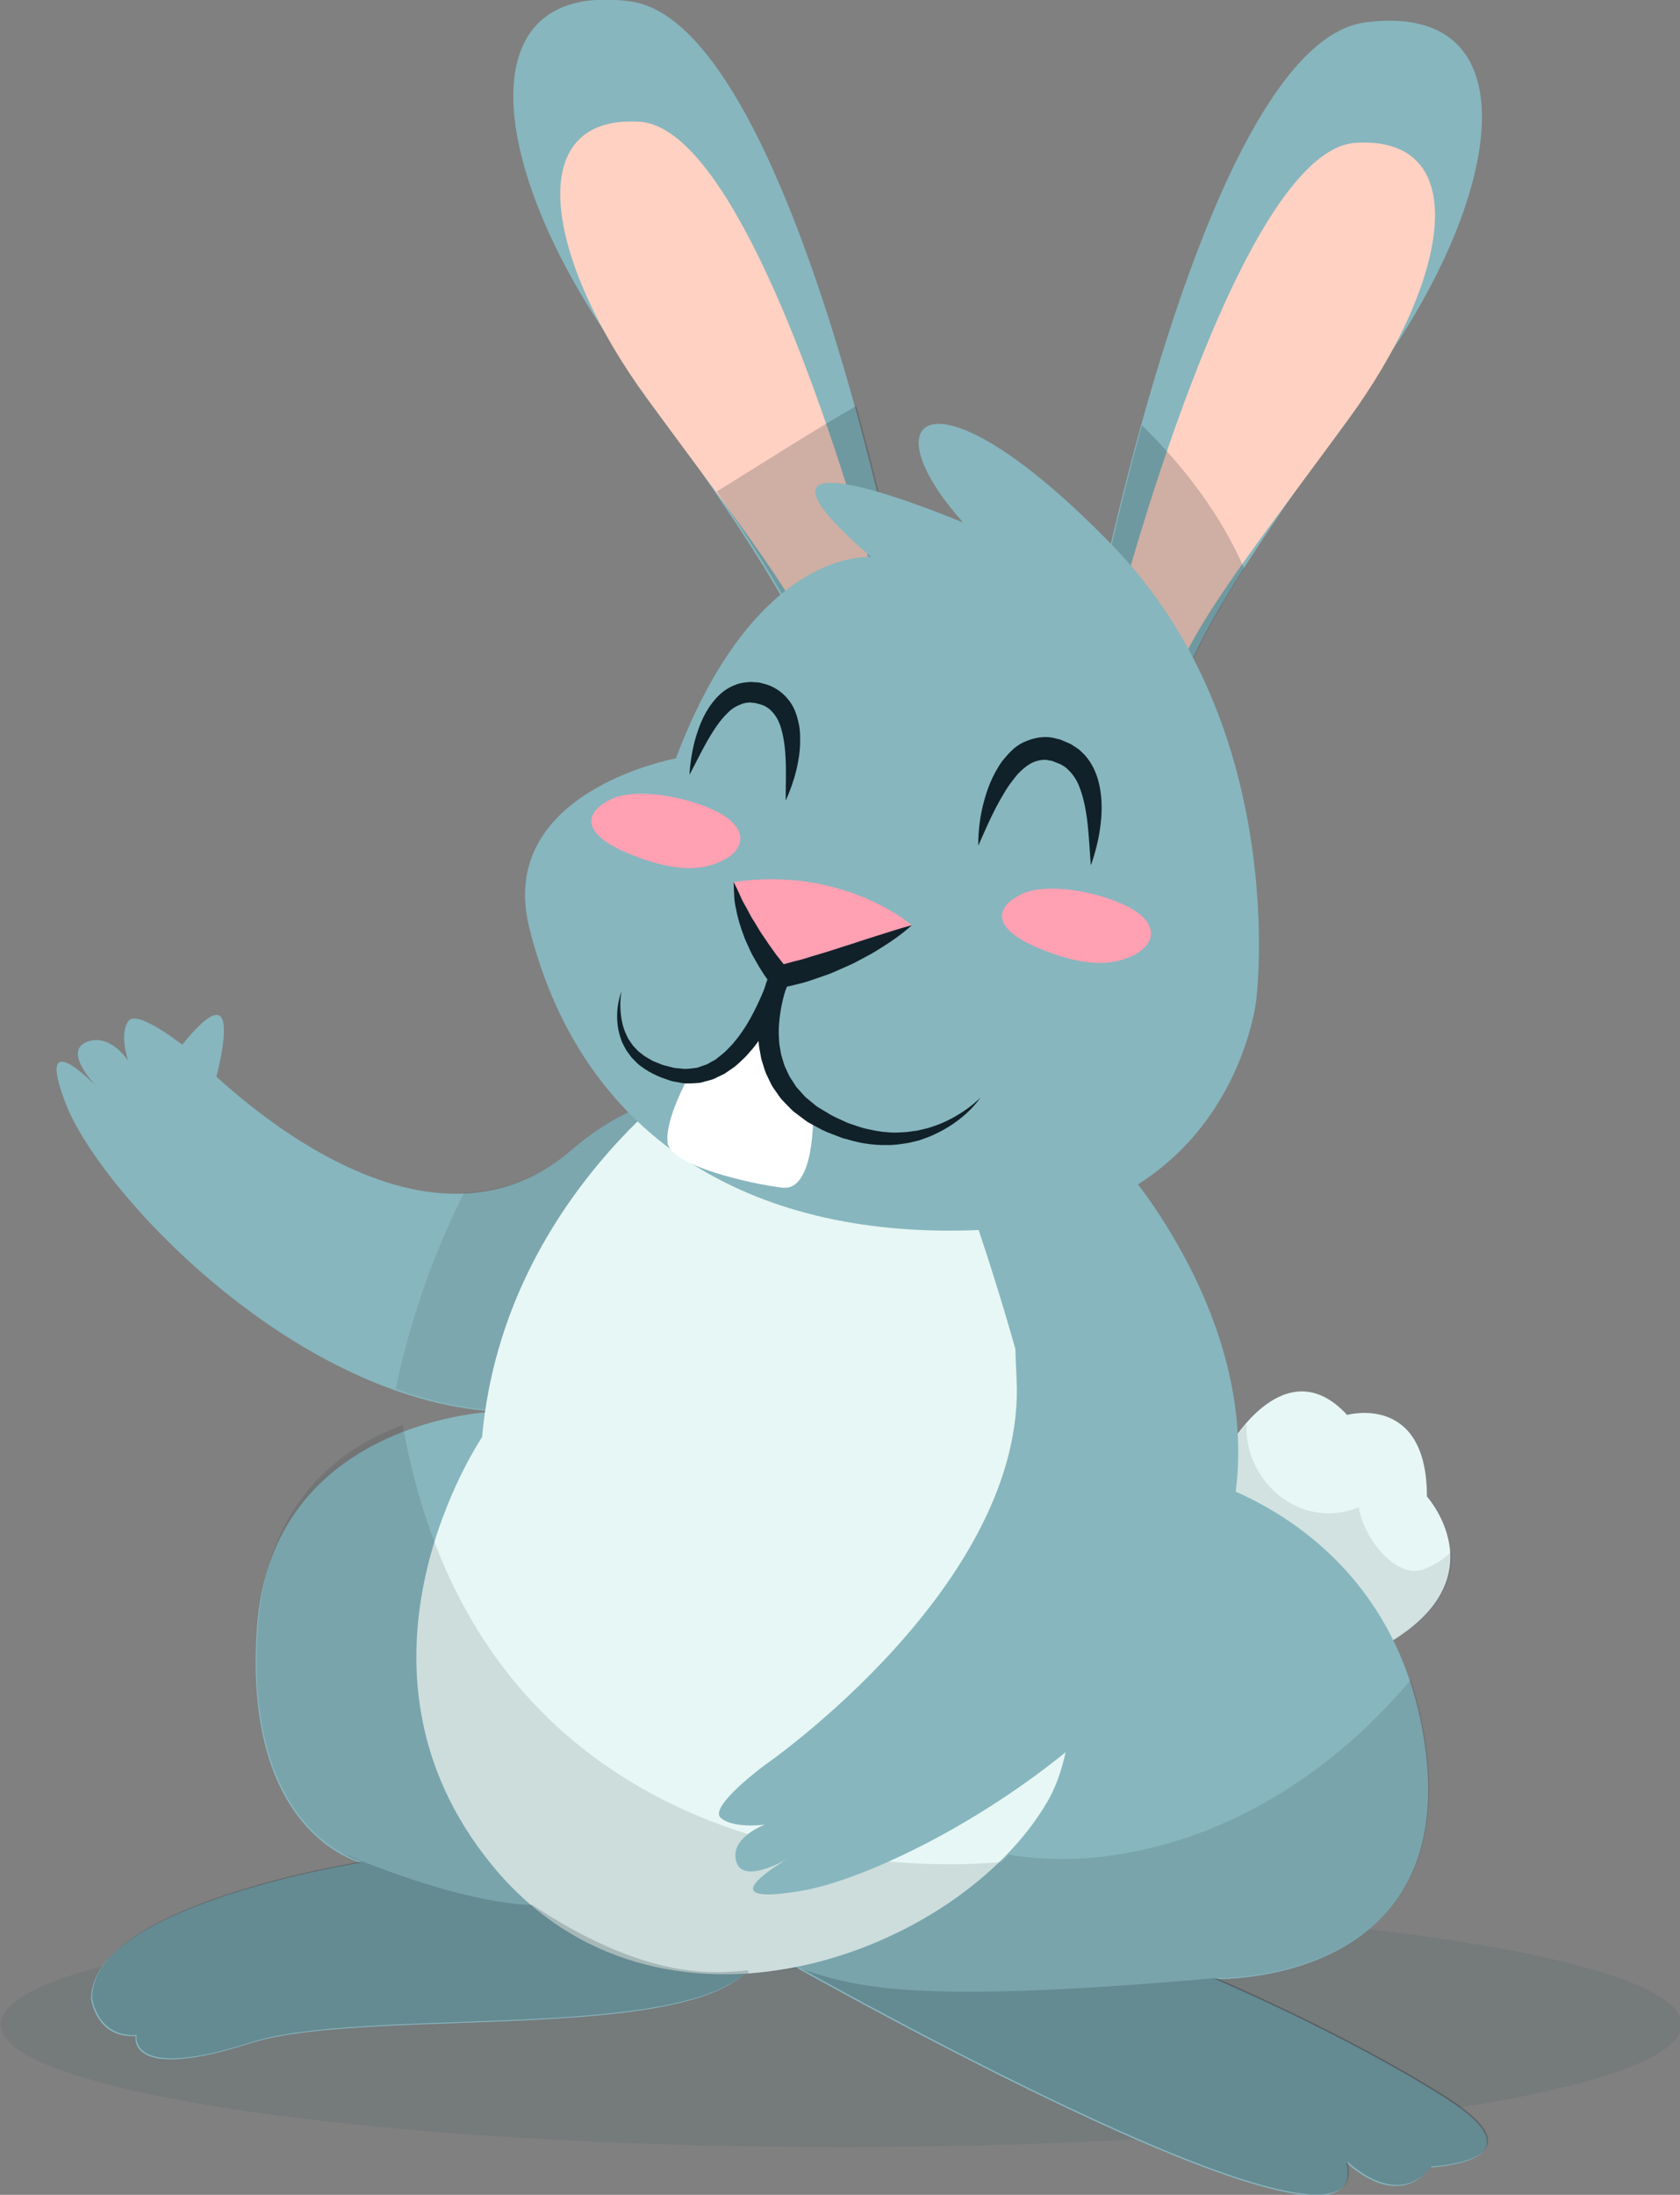 <?xml version="1.0" encoding="UTF-8" standalone="no"?>
<svg
   xmlns:dc="http://purl.org/dc/elements/1.1/"
   xmlns:cc="http://creativecommons.org/ns#"
   xmlns:rdf="http://www.w3.org/1999/02/22-rdf-syntax-ns#"
   xmlns:svg="http://www.w3.org/2000/svg"
   xmlns="http://www.w3.org/2000/svg"
   xmlns:sodipodi="http://sodipodi.sourceforge.net/DTD/sodipodi-0.dtd"
   xmlns:inkscape="http://www.inkscape.org/namespaces/inkscape"
   id="svg2187"
   version="1.1"
   viewBox="0 0 45.199 59.007"
   height="223.017"
   width="170.829"
   sodipodi:docname="helper.svg"
   inkscape:version="0.92.3 (2405546, 2018-03-11)">
  <rect x="0" y="0" width="45.199" height="59.007" fill="#808080" stroke="none"/>
  <sodipodi:namedview
     pagecolor="#ffffff"
     bordercolor="#666666"
     borderopacity="1"
     objecttolerance="10"
     gridtolerance="10"
     guidetolerance="10"
     inkscape:pageopacity="0"
     inkscape:pageshadow="2"
     inkscape:window-width="1920"
     inkscape:window-height="1141"
     id="namedview1095"
     showgrid="false"
     inkscape:pagecheckerboard="false"
     units="px"
     fit-margin-top="0"
     fit-margin-left="0"
     fit-margin-right="0"
     fit-margin-bottom="0"
     inkscape:zoom="0.824039"
     inkscape:cx="396.86063"
     inkscape:cy="-338.38963"
     inkscape:window-x="0"
     inkscape:window-y="28"
     inkscape:window-maximized="1"
     inkscape:current-layer="svg2187" />
  <defs
     id="defs2181">
    <clipPath
       id="clipPath662"
       clipPathUnits="userSpaceOnUse">
      <path
         id="path660"
         d="m 130.995,180.635 h 14.187 V 156.26 h -14.187 z"
         inkscape:connector-curvature="0" />
    </clipPath>
    <clipPath
       id="clipPath638"
       clipPathUnits="userSpaceOnUse">
      <path
         id="path636"
         d="m 159.817,179.157 h 11.38 v -24.503 h -11.38 z"
         inkscape:connector-curvature="0" />
    </clipPath>
    <clipPath
       id="clipPath614"
       clipPathUnits="userSpaceOnUse">
      <path
         id="path612"
         d="M 83.387,70.42 H 133.427 V 54.788 H 83.387 Z"
         inkscape:connector-curvature="0" />
    </clipPath>
    <clipPath
       id="clipPath598"
       clipPathUnits="userSpaceOnUse">
      <path
         id="path596"
         d="m 169.061,60.904 h 0.329 v -0.002 h -0.329 z"
         inkscape:connector-curvature="0" />
    </clipPath>
    <clipPath
       id="clipPath582"
       clipPathUnits="userSpaceOnUse">
      <path
         id="path580"
         d="m 137.498,61.581 h 52.28 V 44.421 h -52.28 z"
         inkscape:connector-curvature="0" />
    </clipPath>
    <clipPath
       id="clipPath550"
       clipPathUnits="userSpaceOnUse">
      <path
         id="path548"
         d="M 83.387,103.018 H 189.778 V 44.421 H 83.387 Z"
         inkscape:connector-curvature="0" />
    </clipPath>
    <clipPath
       id="clipPath554"
       clipPathUnits="userSpaceOnUse">
      <path
         id="path552"
         d="M 83.387,103.018 H 189.778 V 44.421 H 83.387 Z"
         inkscape:connector-curvature="0" />
    </clipPath>
    <clipPath
       id="clipPath522"
       clipPathUnits="userSpaceOnUse">
      <path
         id="path520"
         d="m 106.528,128.024 h 34.979 v -23.961 h -34.979 z"
         inkscape:connector-curvature="0" />
    </clipPath>
    <clipPath
       id="clipPath502"
       clipPathUnits="userSpaceOnUse">
      <path
         id="path500"
         d="m 170.261,103.131 h 16.752 V 84.997 h -16.752 z"
         inkscape:connector-curvature="0" />
    </clipPath>
    <clipPath
       id="clipPath482"
       clipPathUnits="userSpaceOnUse">
      <path
         id="path480"
         d="M 76.417,66.696 H 204.539 V 48.033 H 76.417 Z"
         inkscape:connector-curvature="0" />
    </clipPath>
  </defs>
  <g
     id="layer1"
     transform="translate(-50.728,-115.55)">
    <g
       transform="matrix(0.353,0,0,-0.353,23.77,190.228)"
       id="g476">
      <g
         id="g478" />
      <g
         id="g490">
        <g
           style="opacity:0.1"
           id="g488"
           clip-path="url(#clipPath482)">
          <g
             id="g486"
             transform="translate(76.417,57.364)">
            <path
               id="path484"
               style="fill:#194354;fill-opacity:1;fill-rule:nonzero;stroke:none"
               d="m 0,0 c 0,-5.154 28.681,-9.331 64.061,-9.331 35.38,0 64.061,4.177 64.061,9.331 0,5.154 -28.681,9.331 -64.061,9.331 C 28.681,9.331 0,5.154 0,0"
               inkscape:connector-curvature="0" />
          </g>
        </g>
      </g>
    </g>
    <g
       transform="matrix(0.353,0,0,-0.353,83.834,154.387)"
       id="g492">
      <path
         id="path494"
         style="fill:#e7f7f5;fill-opacity:1;fill-rule:nonzero;stroke:none"
         d="m 0,0 c 0,0 4.21,7.337 8.887,2.258 0,0 6.081,1.693 6.081,-6.209 0,0 6.081,-6.772 -4.21,-11.852 C 0.468,-20.882 0,0 0,0"
         inkscape:connector-curvature="0" />
    </g>
    <g
       transform="matrix(0.353,0,0,-0.353,23.77,190.228)"
       id="g496">
      <g
         id="g498" />
      <g
         id="g510">
        <g
           style="opacity:0.1"
           id="g508"
           clip-path="url(#clipPath502)">
          <g
             id="g506"
             transform="translate(171.371,103.131)">
            <path
               id="path504"
               style="fill:#112129;fill-opacity:1;fill-rule:nonzero;stroke:none"
               d="m 0,0 c -0.209,-4.355 4.066,-8.18 8.567,-6.38 0.29,-2.208 2.796,-5.54 4.97,-4.704 0.756,0.29 1.473,0.753 2.095,1.319 0.133,-2.286 -1.024,-5.125 -5.983,-7.573 -10.291,-5.079 -10.759,15.803 -10.759,15.803 0,0 0.408,0.71 1.11,1.535"
               inkscape:connector-curvature="0" />
          </g>
        </g>
      </g>
    </g>
    <g
       transform="matrix(0.353,0,0,-0.353,73.69,149.374)"
       id="g512">
      <path
         id="path514"
         style="fill:#87b6be;fill-opacity:1;fill-rule:nonzero;stroke:none"
         d="m 0,0 c 0,0 -11.973,-12.721 -27.403,-11.681 -15.431,1.04 -30.045,16.762 -32.619,23.407 -2.575,6.645 2.664,0.995 2.664,0.995 0,0 -2.979,2.852 -1.175,3.697 1.803,0.846 3.255,-1.384 3.255,-1.384 0,0 -0.704,2.005 0.007,3.015 0.711,1.011 4.64,-2.207 4.64,-2.207 0,0 16.778,-18.229 29.115,-7.634 C -9.07,18.896 -1.302,5.448 0,0"
         inkscape:connector-curvature="0" />
    </g>
    <g
       transform="matrix(0.353,0,0,-0.353,23.77,190.228)"
       id="g516">
      <g
         id="g518" />
      <g
         id="g530">
        <g
           style="opacity:0.1"
           id="g528"
           clip-path="url(#clipPath522)">
          <g
             id="g526"
             transform="translate(111.743,120.715)">
            <path
               id="path524"
               style="fill:#112129;fill-opacity:1;fill-rule:nonzero;stroke:none"
               d="m 0,0 c 2.814,0.103 5.63,1.05 8.247,3.297 12.446,10.689 20.214,-2.76 21.516,-8.208 0,0 -11.973,-12.721 -27.403,-11.681 -2.566,0.173 -5.107,0.759 -7.575,1.634 C -4.132,-9.764 -2.394,-4.755 0,0"
               inkscape:connector-curvature="0" />
          </g>
        </g>
      </g>
    </g>
    <g
       transform="matrix(0.353,0,0,-0.353,56.253,145.551)"
       id="g532">
      <path
         id="path534"
         style="fill:#87b6be;fill-opacity:1;fill-rule:nonzero;stroke:none"
         d="M 0,0 C 0,0 4.507,13.838 -2.558,4.396 -9.622,-5.046 0,0 0,0"
         inkscape:connector-curvature="0" />
    </g>
    <g
       transform="matrix(0.353,0,0,-0.353,67.7,145.908)"
       id="g536">
      <path
         id="path538"
         style="fill:#87b6be;fill-opacity:1;fill-rule:nonzero;stroke:none"
         d="m 0,0 c 0,0 -8.158,-12.638 -10.423,-21.507 0,0 -16.94,-0.572 -18.072,-16.423 -1.132,-15.852 7.926,-17.927 7.926,-17.927 0,0 -20.569,-3.209 -20.569,-10.379 0,0 0.377,-3.02 3.397,-2.831 0,0 -0.755,-3.585 8.68,-0.566 9.435,3.019 37.553,-0.566 38.874,7.36 0,0 47.365,-27.174 44.723,-16.418 0,0 3.775,-3.774 6.417,-0.377 0,0 8.869,0.377 1.132,5.283 -7.737,4.907 -17.55,9.058 -17.55,9.058 0,0 18.305,-0.566 16.04,17.361 -2.264,17.928 -18.493,21.136 -18.493,21.136 l -5.095,23.211 z"
         inkscape:connector-curvature="0" />
    </g>
    <g
       transform="matrix(0.353,0,0,-0.353,70.021,143.95)"
       id="g540">
      <path
         id="path542"
         style="fill:#e7f7f5;fill-opacity:1;fill-rule:nonzero;stroke:none"
         d="m 0,0 c 0,0 -16.202,-9.901 -17.913,-29.001 0,0 -11.792,-17.356 0.81,-32.658 12.602,-15.303 35.556,-6.751 42.307,4.95 6.751,11.702 -6.751,47.708 -6.751,47.708 z"
         inkscape:connector-curvature="0" />
    </g>
    <g
       transform="matrix(0.353,0,0,-0.353,23.77,190.228)"
       id="g544">
      <g
         id="g546" />
      <g
         id="g570">
        <g
           style="opacity:0.6"
           id="g568"
           clip-path="url(#clipPath550)">
          <g
             id="g566">
            <g
               id="g556" />
            <g
               id="g564">
              <g
                 style="opacity:0.2"
                 id="g562"
                 clip-path="url(#clipPath554)">
                <g
                   id="g560"
                   transform="translate(83.387,59.394)">
                  <path
                     id="path558"
                     style="fill:#112129;fill-opacity:1;fill-rule:nonzero;stroke:none"
                     d="m 0,0 c 0,7.171 20.569,10.379 20.569,10.379 0,0 -9.058,2.076 -7.926,17.927 0.696,9.741 6.592,13.706 11.035,15.318 6.698,-37.871 45.643,-33.271 45.643,-33.271 0.19,0.18 0.37,0.363 0.548,0.546 2.599,-0.414 5.324,-0.441 8.15,-0.009 8.953,1.365 16.737,6.499 22.49,13.334 0.541,-1.621 0.957,-3.397 1.204,-5.353 C 103.978,0.944 85.673,1.51 85.673,1.51 c 0,0 9.813,-4.152 17.55,-9.058 7.737,-4.907 -1.132,-5.284 -1.132,-5.284 -2.642,-3.397 -6.416,0.377 -6.416,0.377 C 97.912,-21.561 64.302,-3.479 53.942,2.281 52.022,1.998 50.925,1.914 49.728,1.849 44.003,-3.291 20.535,-0.69 12.077,-3.397 2.642,-6.416 3.397,-2.831 3.397,-2.831 0.377,-3.019 0,0 0,0"
                     inkscape:connector-curvature="0" />
                </g>
              </g>
            </g>
          </g>
        </g>
      </g>
    </g>
    <g
       transform="matrix(0.353,0,0,-0.353,81.009,146.973)"
       id="g572">
      <path
         id="path574"
         style="fill:#87b6be;fill-opacity:1;fill-rule:nonzero;stroke:none"
         d="m 0,0 c 0,0 11.862,-13.453 7.71,-27.915 -4.151,-14.463 -24.515,-25.73 -32.422,-27.075 -7.908,-1.345 -0.594,2.691 -0.594,2.691 0,0 -3.756,-2.355 -4.349,-0.505 -0.593,1.85 2.175,2.859 2.175,2.859 0,0 -2.373,-0.336 -3.361,0.505 -0.989,0.84 3.361,4.036 3.361,4.036 0,0 19.967,13.789 19.177,29.428 C -9.094,-0.336 -6.326,-0.336 0,0"
         inkscape:connector-curvature="0" />
    </g>
    <g
       transform="matrix(0.353,0,0,-0.353,23.77,190.228)"
       id="g576">
      <g
         id="g578" />
      <g
         id="g590">
        <g
           style="opacity:0.2"
           id="g588"
           clip-path="url(#clipPath582)">
          <g
             id="g586"
             transform="translate(169.061,60.904)">
            <path
               id="path584"
               style="fill:#112129;fill-opacity:1;fill-rule:nonzero;stroke:none"
               d="m 0,0 c 0,0 9.813,-4.152 17.55,-9.058 7.737,-4.906 -1.132,-5.284 -1.132,-5.284 -2.642,-3.396 -6.416,0.378 -6.416,0.378 2.225,-9.059 -31.016,8.783 -41.564,14.641 C -27.154,-0.834 -22.315,-1.959 0,0"
               inkscape:connector-curvature="0" />
          </g>
        </g>
      </g>
    </g>
    <g
       transform="matrix(0.353,0,0,-0.353,23.77,190.228)"
       id="g592">
      <g
         id="g594" />
      <g
         id="g606">
        <g
           style="opacity:0.2"
           id="g604"
           clip-path="url(#clipPath598)">
          <g
             id="g602"
             transform="translate(169.061,60.904)">
            <path
               id="path600"
               style="fill:#112129;fill-opacity:1;fill-rule:nonzero;stroke:none"
               d="M 0,0 C 0.112,-0.002 0.218,0.001 0.329,-0.001 0.124,-0.003 0,0 0,0"
               inkscape:connector-curvature="0" />
          </g>
        </g>
      </g>
    </g>
    <g
       transform="matrix(0.353,0,0,-0.353,23.77,190.228)"
       id="g608">
      <g
         id="g610" />
      <g
         id="g622">
        <g
           style="opacity:0.2"
           id="g620"
           clip-path="url(#clipPath614)">
          <g
             id="g618"
             transform="translate(83.387,59.394)">
            <path
               id="path616"
               style="fill:#112129;fill-opacity:1;fill-rule:nonzero;stroke:none"
               d="m 0,0 c 0,7.171 20.569,10.379 20.569,10.379 0,0 -0.629,0.147 -1.531,0.647 C 29.04,6.864 33.541,7.09 33.541,7.09 42.542,1.126 47.689,1.909 49.982,2.094 49.997,2.017 50.018,1.942 50.039,1.867 49.936,1.861 49.832,1.855 49.728,1.849 44.003,-3.291 20.535,-0.69 12.077,-3.397 2.642,-6.416 3.397,-2.831 3.397,-2.831 0.377,-3.019 0,0 0,0"
               inkscape:connector-curvature="0" />
          </g>
        </g>
      </g>
    </g>
    <g
       transform="matrix(0.353,0,0,-0.353,80.15,132.314)"
       id="g624">
      <path
         id="path626"
         style="fill:#87b6be;fill-opacity:1;fill-rule:nonzero;stroke:none"
         d="M 0,0 C 0,0 8.505,44.22 20.73,45.79 32.955,47.36 31.626,33.754 22.324,20.148 13.023,6.541 6.113,-2.355 6.113,-8.111 6.113,-13.868 0,0 0,0"
         inkscape:connector-curvature="0" />
    </g>
    <g
       transform="matrix(0.353,0,0,-0.353,80.757,132.168)"
       id="g628">
      <path
         id="path630"
         style="fill:#ffd1c2;fill-opacity:1;fill-rule:nonzero;stroke:none"
         d="M 0,0 C 0,0 9.224,35.658 18.269,36.2 27.314,36.741 25.418,25.691 17.692,15.126 9.966,4.56 4.309,-2.298 3.918,-7.007 3.527,-11.716 0,0 0,0"
         inkscape:connector-curvature="0" />
    </g>
    <g
       transform="matrix(0.353,0,0,-0.353,23.77,190.228)"
       id="g632">
      <g
         id="g634" />
      <g
         id="g646">
        <g
           style="opacity:0.2"
           id="g644"
           clip-path="url(#clipPath638)">
          <g
             id="g642"
             transform="translate(171.197,168.26)">
            <path
               id="path640"
               style="fill:#112129;fill-opacity:1;fill-rule:nonzero;stroke:none"
               d="m 0,0 c -3.271,-5.127 -5.267,-9.123 -5.267,-12.207 0,-5.757 -6.113,8.111 -6.113,8.111 0,0 1.291,6.709 3.588,14.994 C -4.495,7.669 -1.798,4.085 0,0"
               inkscape:connector-curvature="0" />
          </g>
        </g>
      </g>
    </g>
    <g
       transform="matrix(0.353,0,0,-0.353,74.987,131.748)"
       id="g648">
      <path
         id="path650"
         style="fill:#87b6be;fill-opacity:1;fill-rule:nonzero;stroke:none"
         d="M 0,0 C 0,0 -8.505,44.22 -20.73,45.79 -32.955,47.36 -31.626,33.754 -22.324,20.148 -13.023,6.541 -6.113,-2.355 -6.113,-8.111 -6.113,-13.868 0,0 0,0"
         inkscape:connector-curvature="0" />
    </g>
    <g
       transform="matrix(0.353,0,0,-0.353,74.38,131.601)"
       id="g652">
      <path
         id="path654"
         style="fill:#ffd1c2;fill-opacity:1;fill-rule:nonzero;stroke:none"
         d="m 0,0 c 0,0 -9.224,35.658 -18.269,36.2 -9.045,0.541 -7.149,-10.509 0.577,-21.074 C -9.966,4.56 -4.309,-2.298 -3.918,-7.007 -3.527,-11.716 0,0 0,0"
         inkscape:connector-curvature="0" />
    </g>
    <g
       transform="matrix(0.353,0,0,-0.353,23.77,190.228)"
       id="g656">
      <g
         id="g658" />
      <g
         id="g670">
        <g
           style="opacity:0.2"
           id="g668"
           clip-path="url(#clipPath662)">
          <g
             id="g666"
             transform="translate(141.629,180.635)">
            <path
               id="path664"
               style="fill:#112129;fill-opacity:1;fill-rule:nonzero;stroke:none"
               d="m 0,0 c 2.275,-8.224 3.553,-14.865 3.553,-14.865 0,0 -6.113,-13.867 -6.113,-8.111 0,3.889 -3.16,9.218 -8.074,16.456 C -7.1,-4.339 -3.598,-2.079 0,0"
               inkscape:connector-curvature="0" />
          </g>
        </g>
      </g>
    </g>
    <g
       transform="matrix(0.353,0,0,-0.353,84.527,142.432)"
       id="g672">
      <path
         id="path674"
         style="fill:#87b6be;fill-opacity:1;fill-rule:nonzero;stroke:none"
         d="m 0,0 c 0,0 2.628,20.585 -10.949,34.6 -13.577,14.015 -18.833,10.073 -11.388,1.752 0,0 -19.708,8.321 -7.007,-2.628 0,0 -8.76,0.876 -14.891,-15.329 0,0 -13.773,-2.504 -11.168,-12.92 4.16,-16.643 17.703,-23.752 34.38,-22.994 C -1.752,-16.643 0,0 0,0"
         inkscape:connector-curvature="0" />
    </g>
    <g
       transform="matrix(0.353,0,0,-0.353,80.076,138.814)"
       id="g676">
      <path
         id="path678"
         style="fill:#112129;fill-opacity:1;fill-rule:nonzero;stroke:none"
         d="M 0,0 C 0,0 -0.024,0.325 -0.065,0.893 -0.103,1.456 -0.151,2.258 -0.25,3.188 -0.357,4.113 -0.534,5.186 -0.942,6.146 -1.145,6.624 -1.45,7.025 -1.789,7.339 -1.929,7.494 -2.217,7.64 -2.311,7.699 L -2.756,7.874 -2.979,7.962 C -3.037,7.971 -3.081,7.968 -3.132,7.975 -3.485,8.102 -3.983,8.017 -4.379,7.856 -4.794,7.678 -5.196,7.334 -5.558,6.964 -5.895,6.556 -6.228,6.137 -6.499,5.691 -6.77,5.249 -7.018,4.811 -7.234,4.396 -7.661,3.562 -7.99,2.833 -8.215,2.316 c -0.229,-0.52 -0.36,-0.817 -0.36,-0.817 0,0 -0.016,0.328 0.021,0.9 0.037,0.571 0.125,1.39 0.379,2.352 0.251,0.961 0.635,2.087 1.419,3.184 0.43,0.518 0.9,1.102 1.647,1.447 0.739,0.329 1.576,0.525 2.466,0.274 l 0.318,-0.078 0.221,-0.095 0.44,-0.19 0.055,-0.023 0.103,-0.048 0.032,-0.02 0.127,-0.082 0.253,-0.166 C -0.919,8.852 -0.78,8.707 -0.634,8.572 -0.056,8.023 0.285,7.327 0.499,6.684 0.895,5.373 0.863,4.172 0.751,3.186 0.644,2.196 0.436,1.403 0.279,0.854 0.118,0.305 0,0 0,0"
         inkscape:connector-curvature="0" />
    </g>
    <g
       transform="matrix(0.353,0,0,-0.353,71.866,137.072)"
       id="g680">
      <path
         id="path682"
         style="fill:#112129;fill-opacity:1;fill-rule:nonzero;stroke:none"
         d="M 0,0 C 0,0 0.002,0.293 0.006,0.804 0.012,1.31 0.03,2.032 0.008,2.873 -0.021,3.71 -0.093,4.687 -0.376,5.584 -0.512,6.031 -0.729,6.439 -1.008,6.737 -1.281,7.045 -1.623,7.267 -2.063,7.355 L -2.221,7.403 -2.26,7.415 -2.28,7.422 -2.29,7.425 c -0.018,0.003 0.138,-0.018 0.069,-0.009 l -0.007,10e-4 -0.107,0.01 -0.427,0.044 C -2.944,7.436 -3.079,7.453 -3.29,7.372 -3.667,7.241 -4.064,7.043 -4.389,6.704 -5.066,6.07 -5.572,5.225 -5.993,4.506 -6.402,3.771 -6.726,3.126 -6.958,2.674 -7.196,2.221 -7.331,1.962 -7.331,1.962 c 0,0 0.01,0.295 0.07,0.804 0.063,0.509 0.168,1.238 0.424,2.094 0.262,0.851 0.627,1.866 1.43,2.81 0.389,0.467 0.94,0.924 1.627,1.16 0.317,0.136 0.759,0.182 1.145,0.201 L -2.206,9.002 -2.099,8.995 -2.01,8.984 -1.994,8.98 -1.962,8.972 -1.897,8.956 -1.64,8.889 C -0.957,8.725 -0.284,8.288 0.163,7.732 0.642,7.183 0.849,6.523 0.978,5.935 1.125,5.336 1.107,4.767 1.098,4.241 1.078,3.716 1.001,3.232 0.916,2.794 0.745,1.917 0.497,1.223 0.315,0.743 0.13,0.264 0,0 0,0"
         inkscape:connector-curvature="0" />
    </g>
    <g
       transform="matrix(0.353,0,0,-0.353,67.523,138.447)"
       id="g684">
      <path
         id="path686"
         style="fill:#ffa0b3;fill-opacity:1;fill-rule:nonzero;stroke:none"
         d="M 0,0 C -3.186,1.404 -3.12,2.962 -1.019,3.986 0.802,4.896 4.776,4.238 7.166,2.999 9.709,1.65 9.2,-0.2 6.751,-0.976 5.405,-1.435 3.354,-1.456 0,0"
         inkscape:connector-curvature="0" />
    </g>
    <g
       transform="matrix(0.353,0,0,-0.353,78.571,140.997)"
       id="g688">
      <path
         id="path690"
         style="fill:#ffa0b3;fill-opacity:1;fill-rule:nonzero;stroke:none"
         d="M 0,0 C -3.186,1.404 -3.12,2.962 -1.019,3.986 0.802,4.896 4.776,4.238 7.166,2.999 9.709,1.65 9.2,-0.2 6.751,-0.976 5.405,-1.435 3.354,-1.456 0,0"
         inkscape:connector-curvature="0" />
    </g>
    <g
       transform="matrix(0.353,0,0,-0.353,75.257,140.423)"
       id="g692">
      <path
         id="path694"
         style="fill:#ffa0b3;fill-opacity:1;fill-rule:nonzero;stroke:none"
         d="m 0,0 c 0,0 -5.183,4.526 -13.577,3.285 0,0 1.314,-7.008 3.504,-7.227 C -7.883,-4.161 0,0 0,0"
         inkscape:connector-curvature="0" />
    </g>
    <g
       transform="matrix(0.353,0,0,-0.353,70.467,139.264)"
       id="g696">
      <path
         id="path698"
         style="fill:#112129;fill-opacity:1;fill-rule:nonzero;stroke:none"
         d="m 0,0 c 0.155,-0.31 0.312,-0.619 0.449,-0.933 0.135,-0.319 0.282,-0.625 0.453,-0.907 0.169,-0.287 0.304,-0.576 0.465,-0.859 0.174,-0.283 0.359,-0.557 0.518,-0.841 0.153,-0.287 0.36,-0.547 0.537,-0.821 0.181,-0.27 0.362,-0.54 0.556,-0.802 0.184,-0.267 0.38,-0.525 0.584,-0.776 0.198,-0.248 0.401,-0.517 0.589,-0.733 l -0.828,0.278 1.265,0.35 c 0.427,0.094 0.849,0.219 1.269,0.354 l 1.269,0.381 1.268,0.409 c 0.429,0.123 0.849,0.274 1.276,0.41 l 1.285,0.412 c 0.865,0.265 1.722,0.555 2.622,0.793 -0.689,-0.623 -1.442,-1.16 -2.22,-1.649 C 10.965,-5.173 10.579,-5.431 10.169,-5.637 9.762,-5.849 9.362,-6.08 8.945,-6.276 L 7.679,-6.836 C 7.258,-7.028 6.812,-7.16 6.376,-7.316 5.94,-7.47 5.501,-7.622 5.046,-7.733 L 3.685,-8.059 3.169,-8.182 2.857,-7.781 C 2.618,-7.473 2.406,-7.208 2.219,-6.901 2.025,-6.605 1.843,-6.304 1.674,-5.995 1.497,-5.691 1.323,-5.387 1.188,-5.06 1.05,-4.736 0.883,-4.429 0.771,-4.094 0.525,-3.439 0.307,-2.766 0.184,-2.061 0.102,-1.715 0.045,-1.378 0.041,-1.034 0.015,-0.692 0.008,-0.346 0,0"
         inkscape:connector-curvature="0" />
    </g>
    <g
       transform="matrix(0.353,0,0,-0.353,72.605,145.496)"
       id="g700">
      <path
         id="path702"
         style="fill:#ffffff;fill-opacity:1;fill-rule:nonzero;stroke:none"
         d="m 0,0 c 0,0 0.146,-5.913 -2.336,-5.621 -2.482,0.292 -8.54,1.679 -8.759,3.431 -0.219,1.752 1.606,5.037 1.606,5.037 0,0 5.036,1.752 5.839,4.161 0,0 0.803,-6.424 3.65,-7.008"
         inkscape:connector-curvature="0" />
    </g>
    <g
       transform="matrix(0.353,0,0,-0.353,77.111,145.058)"
       id="g704">
      <path
         id="path706"
         style="fill:#112129;fill-opacity:1;fill-rule:nonzero;stroke:none"
         d="M 0,0 C -0.638,-0.875 -1.468,-1.618 -2.404,-2.201 -2.87,-2.497 -3.367,-2.748 -3.881,-2.967 l -0.79,-0.289 -0.822,-0.196 c -0.553,-0.083 -1.12,-0.186 -1.686,-0.161 -0.57,-0.021 -1.134,0.039 -1.696,0.129 -0.563,0.079 -1.102,0.26 -1.652,0.399 -0.534,0.219 -1.034,0.364 -1.6,0.65 l -0.712,0.383 -0.354,0.195 -0.364,0.268 -0.723,0.545 c -0.219,0.201 -0.416,0.419 -0.625,0.63 l -0.307,0.321 -0.258,0.364 c -0.164,0.249 -0.361,0.478 -0.494,0.746 l -0.39,0.808 c -0.11,0.276 -0.187,0.565 -0.28,0.848 -0.105,0.282 -0.131,0.577 -0.191,0.867 -0.063,0.29 -0.091,0.582 -0.104,0.875 -0.054,0.585 -0.028,1.169 0.026,1.744 0.052,0.577 0.155,1.145 0.303,1.7 0.145,0.565 0.31,1.084 0.562,1.663 l 1.456,-0.549 C -14.872,8.09 -15.209,7.291 -15.606,6.485 -16.008,5.69 -16.464,4.916 -17.013,4.192 -17.27,3.821 -17.585,3.483 -17.888,3.14 -18.224,2.823 -18.538,2.48 -18.934,2.217 l -0.584,-0.4 -0.649,-0.313 c -0.209,-0.118 -0.446,-0.176 -0.682,-0.237 -0.237,-0.051 -0.462,-0.152 -0.707,-0.155 -0.485,-0.031 -0.969,-0.078 -1.436,0.041 -0.241,0.053 -0.456,0.058 -0.713,0.153 l -0.606,0.214 c -0.397,0.151 -0.863,0.379 -1.24,0.626 -0.187,0.138 -0.384,0.258 -0.558,0.41 l -0.492,0.493 -0.408,0.56 c -0.113,0.201 -0.213,0.408 -0.317,0.61 -0.164,0.426 -0.29,0.86 -0.339,1.303 -0.11,0.883 0.005,1.77 0.292,2.581 -0.145,-0.847 -0.106,-1.71 0.083,-2.512 0.096,-0.403 0.261,-0.778 0.448,-1.133 l 0.34,-0.493 0.406,-0.432 0.466,-0.364 c 0.165,-0.107 0.342,-0.2 0.51,-0.301 0.164,-0.112 0.353,-0.161 0.528,-0.238 0.182,-0.069 0.34,-0.152 0.562,-0.197 l 0.622,-0.159 c 0.15,-0.045 0.372,-0.036 0.552,-0.059 0.38,-0.07 0.75,-0.002 1.118,0.04 0.187,0.008 0.356,0.11 0.534,0.157 0.176,0.058 0.354,0.107 0.514,0.216 l 0.492,0.275 0.452,0.359 c 0.304,0.232 0.569,0.534 0.841,0.813 0.25,0.311 0.512,0.608 0.729,0.951 0.464,0.658 0.849,1.385 1.197,2.127 0.352,0.733 0.668,1.522 0.903,2.269 l 1.456,-0.549 c -0.172,-0.411 -0.335,-0.922 -0.447,-1.401 -0.123,-0.487 -0.204,-0.983 -0.26,-1.477 -0.053,-0.494 -0.082,-0.992 -0.042,-1.479 0.007,-0.246 0.026,-0.49 0.077,-0.727 0.048,-0.237 0.061,-0.485 0.147,-0.71 0.074,-0.228 0.13,-0.464 0.215,-0.687 l 0.301,-0.652 c 0.095,-0.221 0.253,-0.406 0.375,-0.613 l 0.194,-0.304 0.244,-0.27 c 0.164,-0.177 0.319,-0.367 0.489,-0.538 l 0.549,-0.448 0.273,-0.23 0.344,-0.208 0.692,-0.417 c 0.38,-0.226 0.906,-0.429 1.354,-0.649 0.483,-0.152 0.962,-0.351 1.459,-0.453 0.498,-0.105 0.997,-0.219 1.507,-0.24 0.509,-0.071 1.021,-0.019 1.532,0.009 l 0.765,0.102 0.757,0.175 c 0.499,0.144 0.993,0.321 1.469,0.546 C -1.677,-1.345 -0.781,-0.744 0,0"
         inkscape:connector-curvature="0" />
    </g>
  </g>
</svg>
